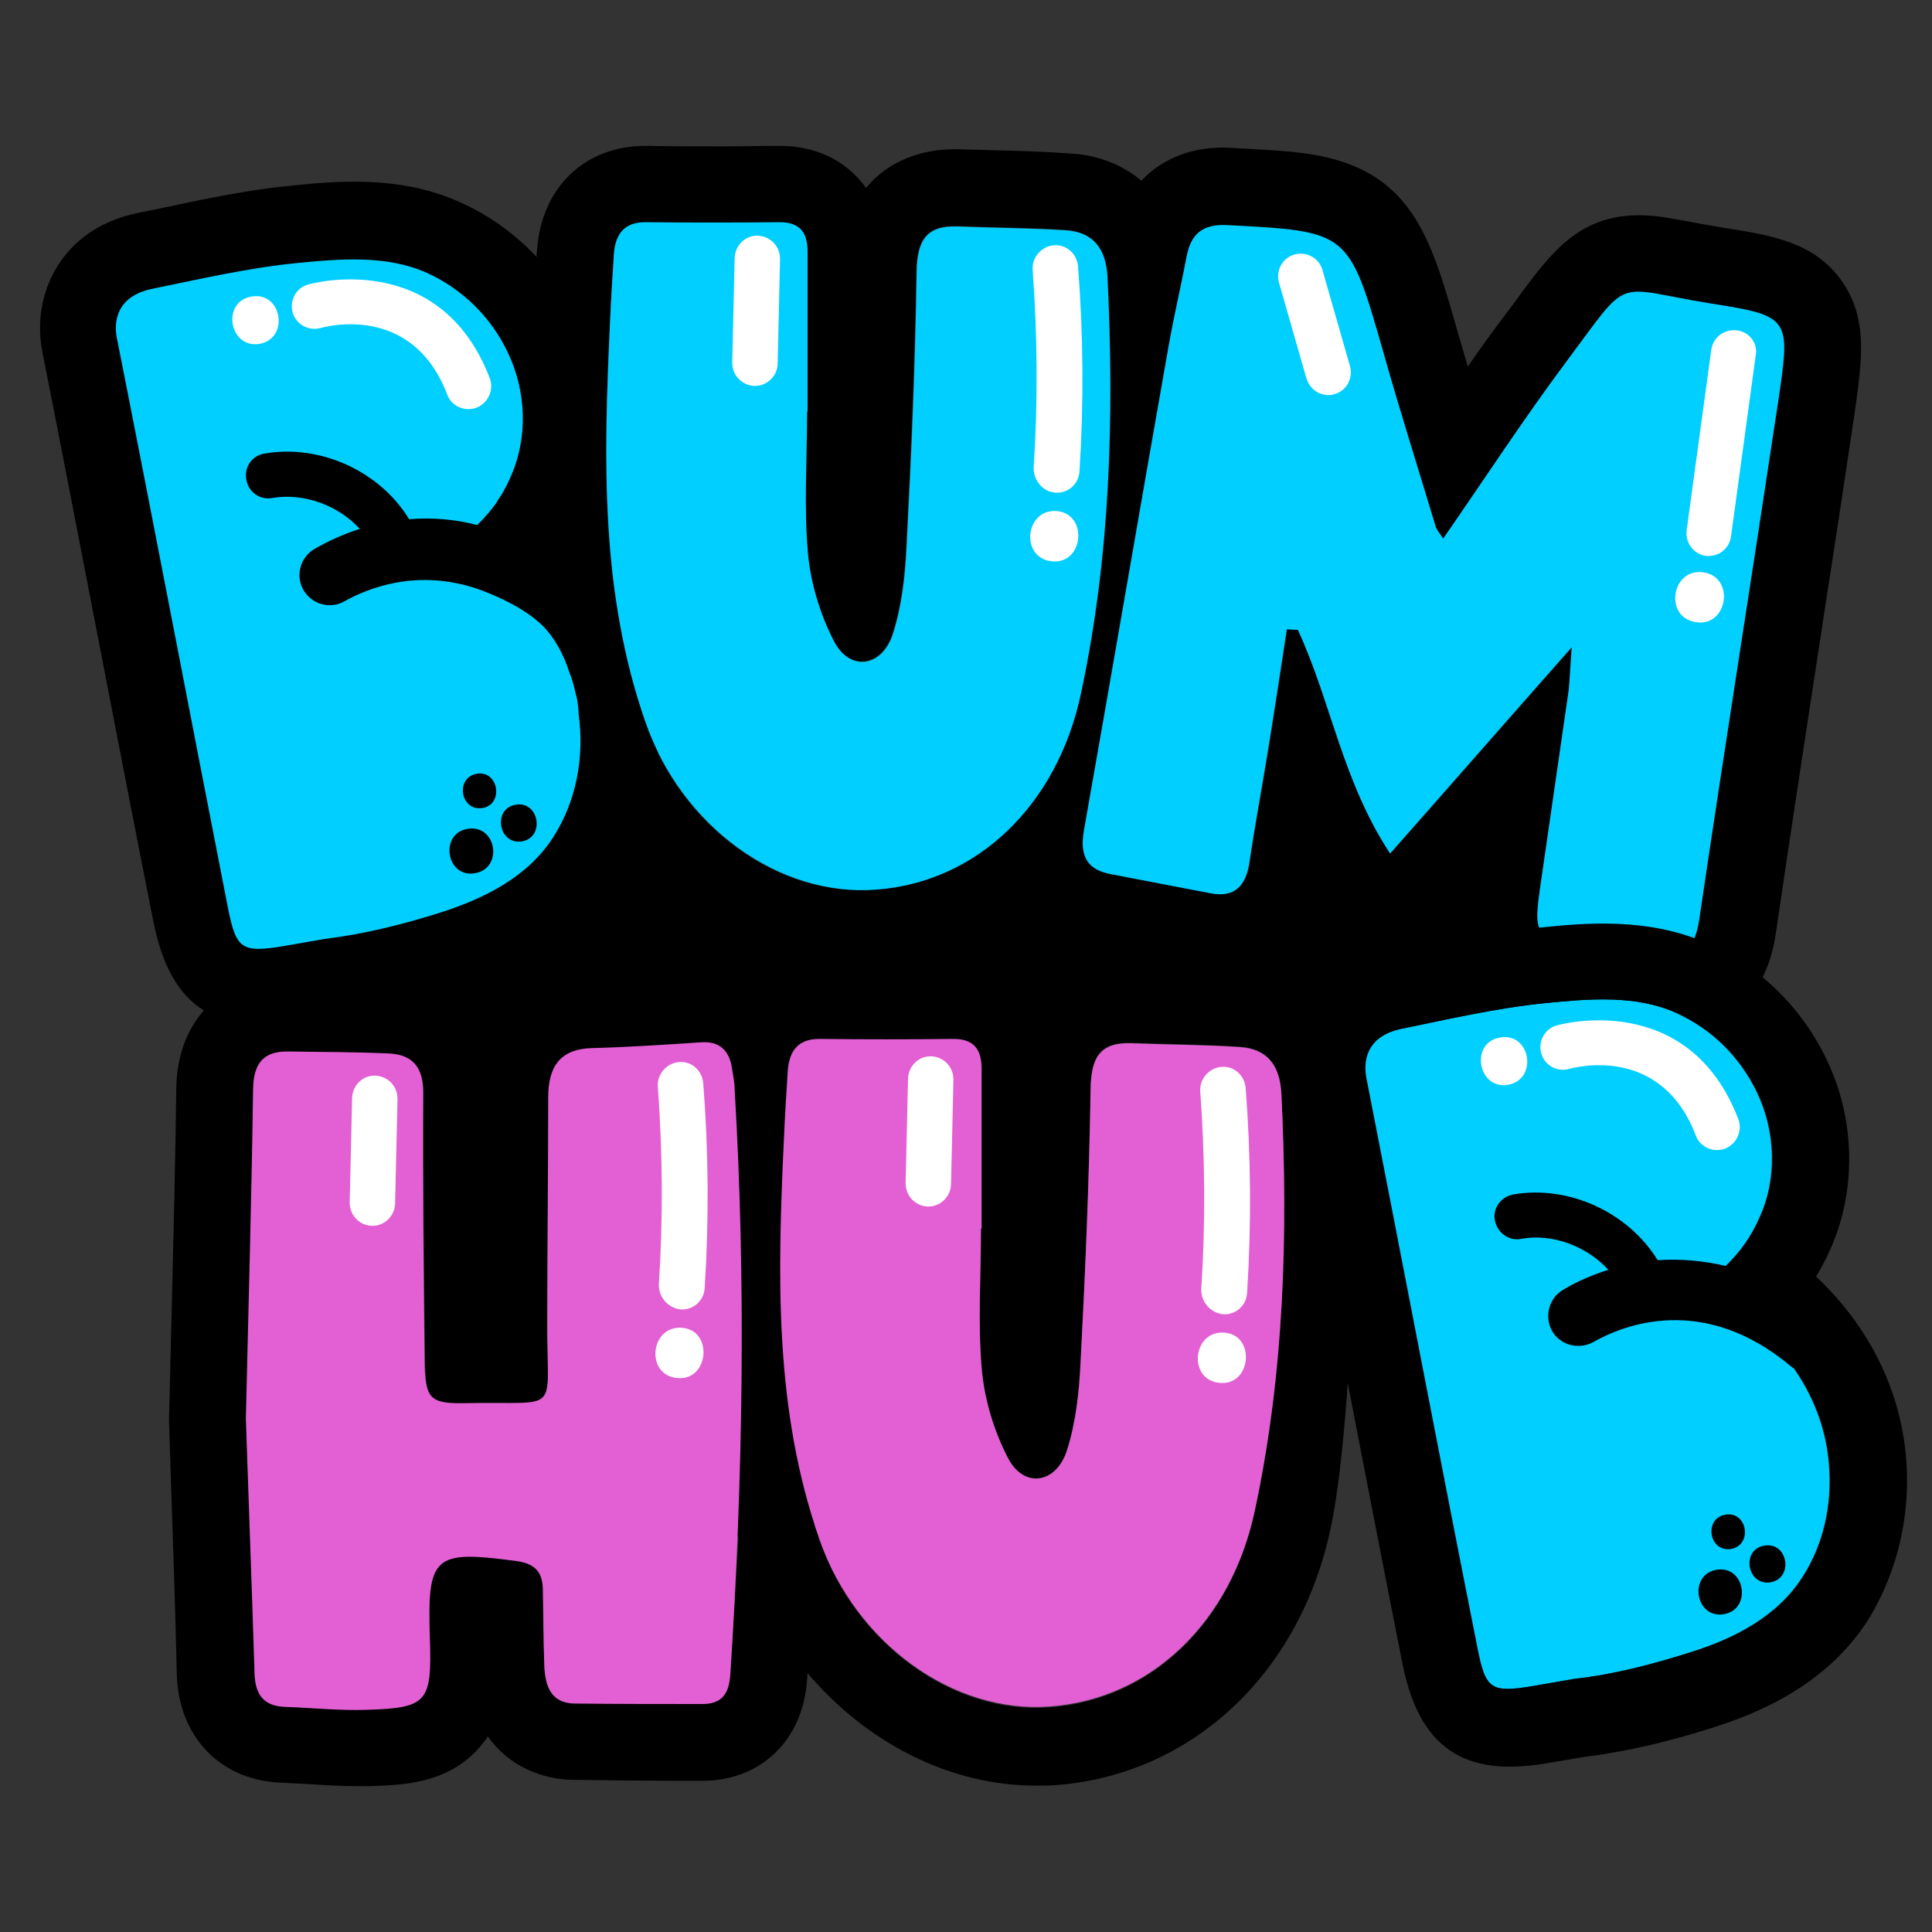 <?xml version="1.0" encoding="utf-8"?>
<!-- Generator: Adobe Illustrator 25.0.1, SVG Export Plug-In . SVG Version: 6.00 Build 0)  -->
<svg version="1.0" id="BUMHUB_x5F_Logo_x5F_by_x5F_MissChatz"
	 xmlns="http://www.w3.org/2000/svg" xmlns:xlink="http://www.w3.org/1999/xlink" x="0px" y="0px" viewBox="0 0 400 400"
	 enable-background="new 0 0 400 400" xml:space="preserve">
<rect x="0" y="0" width="400" height="400" fill="#333333" stroke="none"/>
<g>
	<path d="M381.4,58.3c-5.7-8.2-14.6-9.6-24.9-11.2c-2.9-0.5-5.2-0.9-7.2-1.3c-1.8-0.3-3.3-0.6-4.6-0.8c-16.3-2.5-22.7,6.2-30.2,16.3
		c-0.9,1.3-2,2.7-3.1,4.2c-2.6,3.4-5.1,6.9-7.5,10.4c-0.7-2.5-1.5-5-2.2-7.5c-5.5-19.3-9.4-33.2-30.5-36.5
		c-4.5-0.7-9.7-0.9-16.5-1.3c-7.6-0.4-13.9,2.1-18.4,6.8c-3.8-3.2-8.7-5.2-14.3-5.6c-5.7-0.4-11.3-0.6-16.7-0.7
		c-2.2-0.1-4.4-0.1-6.6-0.2c-0.4,0-0.8,0-1.1,0c-6.7,0-13.6,2.3-18.3,8c-0.7-1-1.5-1.9-2.2-2.6c-2.8-2.8-7.7-6.1-15.8-6.1
		c0,0,0,0,0,0c-3.9,0-7.9,0.1-11.8,0.1c-5.2,0-10.5,0-15.9-0.1c-12.5,0-21.5,8.6-22.4,21.5l-0.1,0.8c0,0.2,0,0.5,0,0.7
		c-4.5-4.8-9.9-8.7-16-11.4c-12.5-5.6-25.8-4.3-35.4-3.3c-3.2,0.3-6.5,0.8-10.1,1.4c-5.5,0.9-11,2.1-16.2,3.2l-4.9,1
		c-16,3.3-22.1,17-19.7,28.9c4,20.2,7.9,40.4,11.8,60.6c3.7,19.1,7.4,38.3,11.2,57.4c1.8,8.9,5.1,14.9,10.4,18.2
		c-3.6,4.1-5.6,9.6-5.7,16.1c-0.2,15.5-0.6,31.3-1,48l-0.5,20.2c0,0.3,0,0.6,0,0.9l0.4,12.5c0.4,12.2,0.9,25.9,1.2,39.6
		c0.3,13.2,9.2,22.3,22,22.6c1.9,0.1,3.8,0.2,5.7,0.3c3.1,0.2,6.3,0.4,9.7,0.4c0.8,0,1.5,0,2.3,0c6.7-0.2,15.9-0.4,22.5-7.5
		c0.8-0.9,1.6-1.8,2.2-2.8c4.4,6.3,11.4,8.9,17.6,9c8.3,0.1,16.7,0.2,25,0.2h1.8c12.2,0,20.9-8.5,21.7-21c0-0.4,0.1-0.9,0.1-1.3
		c12.1,14.3,29.3,23.3,47.3,23.3c1.3,0,2.7,0,4-0.1c28.2-2.1,50.6-23,57-53.2c5.7-26.7,6-101.6,5.7-111.2c8.3,1.3,57,8.4,57.6,8.5
		c0.6,0.1,14.7,0.1,19.6-3.5c5.1-3.7,8.2-9.5,9.3-17.2c3.3-22.5,6.8-45.3,10.2-67.5c2.1-13.4,4.1-26.7,6.1-40.1
		C385.5,74.6,386.8,66.1,381.4,58.3z M151.2,346.6c-0.3,4.3-2,6.1-5.8,6.1c-8.8,0-17.7,0-26.5-0.1c-4.9-0.1-6-3.7-6.2-7.7
		c-0.2-5.3-0.2-10.7-0.3-16c-0.1-3.7-1.8-5.3-5.5-5.8c-17.1-2.3-18.5-1.2-17.9,16.2c0.4,13-0.5,14.2-13,14.6
		c-5.6,0.2-11.2-0.4-16.8-0.6c-4.5-0.1-6.4-2.4-6.5-7.1c-0.5-18.7-1.2-37.3-1.7-52.3c0.6-25.2,1.2-46.8,1.5-68.3
		c0.1-5.4,2.3-7.8,7.3-7.7c6.9,0.1,13.8,0.1,20.7,0.4c4.7,0.2,7.2,2.5,7.2,8c-0.1,18.4,0.1,36.9,0.3,55.3c0.1,8.3,0.9,9.3,9,9.1
		c19.5-0.4,16.3,2.7,16.4-16.7c0-15.5,0.2-31.1,0.2-46.6c0-6.3,2.4-10,9-10.2c7.5-0.2,15.1-0.7,22.6-1.2c1.1-0.1,2.1,0,2.9,0.3
		c-0.4,1.5-0.6,3.1-0.7,4.8l-0.1,0.8c-0.3,4.5-0.6,9-0.8,13.6c-1.4,29.3-1.8,56,6.4,83C152.3,327.7,151.8,337.1,151.2,346.6z
		 M136.2,155.9c0.2-3.5,0-7-0.5-10.5c-1.1-8.1-4-15.7-8.4-22.7c-2.5-18.4-1.9-37.1-1-55.8c0.2-4.7,0.5-9.4,0.8-14.1
		c0.3-4.2,2.2-6.6,6.5-6.6c9.3,0.1,18.5,0.1,27.8,0c4.1,0,5.8,2,5.8,6.1c0,11,0,21.9,0,32.9c-0.1,0-0.1,0-0.2,0
		c0,9.9-0.7,19.8,0.2,29.5c0.6,6.2,2.6,12.7,5.5,18.2c3.3,6.1,9.9,5.1,12.1-1.8c1.8-5.6,2.5-11.8,2.8-17.8c1-19,1.8-38,2.1-57.1
		c0.1-6.6,2.1-9.6,8.4-9.4c7.5,0.3,15.1,0.3,22.6,0.8c4.7,0.4,7.4,2.9,8.2,7.4c-0.1,0.4-0.2,0.9-0.3,1.3c-0.9,4.1-1.8,8.3-2.5,12.6
		c-2.4,13.6-4.7,27.2-7.1,40.7c-3.4,19.8-6.9,39.5-10.4,59.3c-0.2,1.1-0.3,2.1-0.4,3.2c-7.4,7-16.7,11.3-27.1,12
		C163.2,185.7,145.1,174,136.2,155.9z M259.8,312.9c-4.9,23.1-21.5,39.1-42.5,40.6c-20,1.5-40.1-13.1-47.6-34.5c-0.3-1-0.6-2-1-3
		c1.2-32.7,1-62.9-0.7-91.7c-0.1-1.3-0.3-2.7-0.5-4l-0.1-0.9c-0.2-1.2-0.4-2.4-0.7-3.6c0.8-0.3,1.8-0.5,3-0.5
		c9.3,0.1,18.5,0.1,27.8,0c4.1,0,5.8,2,5.8,6.1c0,11,0,21.9,0,32.9c-0.1,0-0.1,0-0.2,0c0,9.9-0.7,19.8,0.2,29.5
		c0.6,6.2,2.6,12.7,5.5,18.2c3.3,6.1,9.9,5.1,12.1-1.8c1.8-5.6,2.5-11.8,2.8-17.8c1-19,1.8-38,2.1-57.1c0.1-6.6,2.1-9.6,8.4-9.4
		c7.5,0.3,15.1,0.3,22.6,0.8c5.5,0.4,8.2,3.7,8.5,9.7C266.7,255.6,265.9,284.4,259.8,312.9z M368.2,82.8
		c-5.4,35.9-11.1,71.7-16.4,107.6c-1,6.7-3.9,8.6-9.9,7.4c-4.2-0.9-8.6-1.1-12.8-1.8c-11.7-2-11.7-2-10-13.8
		c1.9-13.1,3.8-26.3,5.7-39.4c0.3-2.3,0.4-4.7,0.7-8.8c-13,14.7-24.7,28.1-37.6,42.7c-9.9-15-12.3-31.7-19.1-46.3
		c-0.8,0-1.5-0.1-2.3-0.1c-1.3,8.6-2.6,17.1-4,25.7c-1.2,7.4-2.6,14.8-3.7,22.3c-0.7,5.1-3.1,7.7-8.3,6.6
		c-6.8-1.3-13.5-2.6-20.3-3.9c-2.6-0.5-4.3-1.5-5.2-3.1c6.9-8.4,11.9-18.9,14.4-30.8c5.7-26.7,7.5-55.4,5.8-90.3
		c0-0.2,0-0.5-0.1-0.7c0.2-1,0.4-2,0.6-3c0.9-4.6,3.3-6.6,8.2-6.4c25.4,1.3,25.3,1.2,32.5,26.3c3.4,12.1,7.2,24,10.8,36
		c0.2,0.8,0.9,1.5,1.6,2.6c8.6-12.4,16.6-24.7,25.4-36.5c13.7-18.3,9.4-15.5,29.8-12.2C370.7,65.5,370.7,65.9,368.2,82.8z"/>
	<g>
		<path fill="#E260D3" d="M50.9,293.7c0.6-25.2,1.2-46.8,1.5-68.3c0.1-5.4,2.3-7.8,7.3-7.7c6.9,0.1,13.8,0.1,20.7,0.4
			c4.7,0.2,7.2,2.5,7.2,8c-0.1,18.4,0.1,36.9,0.3,55.3c0.1,8.3,0.9,9.3,9,9.1c19.5-0.4,16.3,2.7,16.4-16.7c0-15.5,0.2-31.1,0.2-46.6
			c0-6.3,2.4-10,9-10.2c7.5-0.2,15.1-0.7,22.6-1.2c4-0.3,6,1.8,6.5,5.7c0.2,1.3,0.5,2.6,0.5,4c2.4,40.4,1.7,80.8-0.9,121.2
			c-0.3,4.3-2,6.1-5.8,6.1c-8.8,0-17.7,0-26.5-0.1c-4.9-0.1-6-3.7-6.2-7.7c-0.2-5.3-0.2-10.7-0.3-16c-0.1-3.7-1.8-5.3-5.5-5.8
			c-17.1-2.3-18.5-1.2-17.9,16.2c0.4,13-0.5,14.2-13,14.6c-5.6,0.2-11.2-0.4-16.8-0.6c-4.5-0.1-6.4-2.4-6.5-7.1
			C52.1,327.4,51.4,308.7,50.9,293.7z"/>
		<path fill="#E260D3" d="M203.1,254.4c0,9.9-0.7,19.8,0.2,29.5c0.6,6.2,2.6,12.7,5.5,18.2c3.3,6.1,9.9,5.1,12.1-1.8
			c1.8-5.6,2.5-11.8,2.8-17.8c1-19,1.8-38,2.1-57.1c0.1-6.6,2.1-9.6,8.4-9.4c7.5,0.3,15.1,0.3,22.6,0.8c5.5,0.4,8.2,3.7,8.5,9.7
			c1.4,29,0.6,57.7-5.5,86.2c-4.9,23.1-21.5,39.1-42.5,40.6c-20,1.5-40.1-13.1-47.6-34.5c-9.5-27-8.7-55-7.4-83
			c0.2-4.7,0.5-9.4,0.8-14.1c0.3-4.2,2.2-6.6,6.5-6.6c9.3,0.1,18.5,0.1,27.8,0c4.1,0,5.8,2,5.8,6.1c0,11,0,21.9,0,32.9
			C203.2,254.4,203.2,254.4,203.1,254.4z"/>
	</g>
	<polyline points="198.5,54 198.5,54 198.5,54 	"/>
	<polyline points="196.8,55.4 196.8,55.4 196.8,55.4 	"/>
	<g>
		<path fill="#00CFFF" d="M119.5,144.9c-0.1-0.3-0.1-0.6-0.2-0.9c-0.1-0.5-0.3-1.1-0.4-1.6c-0.1-0.4-0.2-0.8-0.3-1.1
			c-0.1-0.4-0.3-0.9-0.4-1.3c-0.2-0.4-0.3-0.8-0.5-1.3c-0.1-0.4-1.8-5.7-5.5-9.3c-3.7-3.5-9-5.9-13.1-7.4c-12.7-4.4-23-0.2-27.8,2.5
			c-3,1.7-6.8,0.6-8.5-2.4c-1.7-3-0.6-6.8,2.4-8.5c3-1.7,6.1-3.1,9.3-4.1c-4.5-4.9-11.6-7.5-18.1-6.4c-2.5,0.5-5-1.2-5.4-3.8
			c-0.5-2.6,1.2-5,3.8-5.4c11.5-2,23.9,3.7,29.9,13.6c4.7-0.4,9.5,0,14.1,1.2c0,0,0,0,0,0c0.3-0.3,0.7-0.7,1-1c0,0,0.1-0.1,0.1-0.1
			c0.5-0.6,1-1.1,1.5-1.7c0.1-0.2,0.3-0.4,0.4-0.5c0.2-0.3,0.4-0.5,0.6-0.8c0.3-0.3,0.5-0.7,0.7-1.1c0.2-0.2,0.3-0.5,0.5-0.7
			c0.3-0.5,0.6-0.9,0.8-1.4c0.1-0.2,0.2-0.4,0.3-0.5c0.3-0.6,0.6-1.2,0.9-1.9c3.8-8.3,3.4-18-0.5-26.1c-3.4-7.2-9.4-13.1-16.7-16.4
			c-8.5-3.8-18.3-2.9-27.3-2c-9.9,1-19.8,3.3-29.6,5.3c-7.7,1.6-7.9,7.2-7.3,10.2c7.8,39.3,15.3,78.7,23,118
			c1.7,8.5,2.8,9.3,11.4,7.9c2.9-0.5,5.7-1,8.6-1.5c8.2-1,16.2-3,24.1-5.5c9-2.9,17.9-7.3,23.2-15.5c4.9-7.6,6.5-16.7,5.3-25.6
			C119.8,146.6,119.6,145.8,119.5,144.9z"/>
		<path fill="#00CFFF" d="M325.4,134c-13,14.7-24.7,28.1-37.6,42.7c-9.9-15-12.3-31.7-19.1-46.3c-0.8,0-1.5-0.1-2.3-0.1
			c-1.3,8.6-2.6,17.1-4,25.7c-1.2,7.4-2.6,14.8-3.7,22.3c-0.7,5.1-3.1,7.7-8.3,6.6c-6.8-1.3-13.5-2.6-20.3-3.9c-5-0.9-6.6-3.7-5.7-9
			c5.9-33.3,11.6-66.7,17.5-100.1c1.1-6.3,2.6-12.6,3.8-18.9c0.9-4.6,3.3-6.6,8.2-6.4c25.4,1.3,25.3,1.2,32.5,26.3
			c3.4,12.1,7.2,24,10.8,36c0.2,0.8,0.9,1.5,1.6,2.6c8.6-12.4,16.6-24.7,25.4-36.5c13.7-18.3,9.4-15.5,29.8-12.2
			c16.7,2.6,16.7,3,14.2,20c-5.4,35.9-11.1,71.7-16.4,107.6c-1,6.7-3.9,8.6-9.9,7.4c-4.2-0.9-8.6-1.1-12.8-1.8
			c-11.7-2-11.7-2-10-13.8c1.9-13.1,3.8-26.3,5.7-39.4C325,140.5,325.1,138.1,325.4,134z"/>
		<g>
			<path fill="#00CFFF" d="M167.1,85.3c0,9.9-0.7,19.8,0.2,29.5c0.6,6.2,2.6,12.7,5.5,18.2c3.3,6.1,9.9,5.1,12.1-1.8
				c1.8-5.6,2.5-11.8,2.8-17.8c1-19,1.8-38,2.1-57.1c0.1-6.6,2.1-9.6,8.4-9.4c7.5,0.3,15.1,0.3,22.6,0.8c5.5,0.4,8.2,3.7,8.5,9.7
				c1.4,29,0.6,57.7-5.5,86.2c-4.9,23.1-21.5,39.1-42.5,40.6c-20,1.5-40.1-13.1-47.6-34.5c-9.5-27-8.7-55-7.4-83
				c0.2-4.7,0.5-9.4,0.8-14.1c0.3-4.2,2.2-6.6,6.5-6.6c9.3,0.1,18.5,0.1,27.8,0c4.1,0,5.8,2,5.8,6.1c0,11,0,21.9,0,32.9
				C167.2,85.3,167.1,85.3,167.1,85.3z"/>
		</g>
	</g>
	<polyline points="284.5,62 284.5,62 284.5,62 	"/>
	<g>
		<path fill="#FFFFFF" d="M156.3,79.9c0,0-0.1,0-0.1,0c-2.6-0.1-4.6-2.2-4.6-4.8l0.5-21.7c0.1-2.6,2.2-4.7,4.8-4.6
			c2.6,0.1,4.6,2.2,4.6,4.8L161,75.4C160.9,77.9,158.8,79.9,156.3,79.9z"/>
	</g>
	<polyline points="31.9,62 31.9,62 31.9,62 	"/>
	<g>
		<path d="M96.8,171.6c-5.9,1-4.4,10.2,1.5,9.2C104.3,179.8,102.8,170.6,96.8,171.6z"/>
		<path d="M98.7,160.2c-4.5,0.8-3.4,7.8,1.2,7.1C104.4,166.5,103.2,159.4,98.7,160.2z"/>
		<path d="M106.8,166.6c-4.9,0.8-3.6,8.4,1.3,7.6C112.9,173.3,111.6,165.8,106.8,166.6z"/>
	</g>
	<g>
		<g>
			<path fill="#FFFFFF" d="M77.1,253.8c0,0-0.1,0-0.1,0c-2.6-0.1-4.6-2.2-4.6-4.8l0.5-21.7c0.1-2.6,2.2-4.7,4.8-4.6
				c2.6,0.1,4.6,2.2,4.6,4.8l-0.5,21.7C81.7,251.8,79.6,253.8,77.1,253.8z"/>
		</g>
		<g>
			<path fill="#FFFFFF" d="M359.6,68.4c-2.6-0.3-4.9,1.4-5.3,4l-5.1,37.4c-0.3,2.6,1.4,4.9,4,5.3c0.2,0,0.4,0,0.6,0
				c2.3,0,4.3-1.7,4.6-4.1l5.1-37.4C364,71.1,362.2,68.7,359.6,68.4z"/>
			<path fill="#FFFFFF" d="M352.7,118.5c-6.6-1-8.3,9.3-1.6,10.3C357.7,129.9,359.3,119.5,352.7,118.5z"/>
		</g>
		<g>
			<path fill="#FFFFFF" d="M218.5,102C218.5,102,218.6,102,218.5,102c2.6,0.2,4.9-1.8,5-4.5c0.9-14.1,0.8-28.2-0.3-42.3
				c-0.2-2.7-2.5-4.7-5.1-4.4c0,0-0.1,0-0.1,0c-2.5,0.3-4.4,2.6-4.2,5.1c1,13.7,1.1,27.4,0.2,41C214,99.5,215.9,101.8,218.5,102z"/>
			<path fill="#FFFFFF" d="M218.7,105.8c-6.5-0.4-7.5,9.7-1,10.4C224.4,117,225.4,106.3,218.7,105.8z"/>
		</g>
		<g>
			<path fill="#FFFFFF" d="M140.9,271.1C140.9,271.1,141,271.1,140.9,271.1c2.6,0.2,4.9-1.8,5-4.5c0.9-14.1,0.8-28.2-0.3-42.3
				c-0.2-2.7-2.5-4.7-5.1-4.4c0,0-0.1,0-0.1,0c-2.5,0.3-4.4,2.6-4.2,5.1c1,13.7,1.1,27.4,0.2,41
				C136.4,268.6,138.3,270.8,140.9,271.1z"/>
			<path fill="#FFFFFF" d="M141.1,274.9c-6.5-0.4-7.5,9.7-1,10.4C146.8,286.1,147.8,275.3,141.1,274.9z"/>
		</g>
		<g>
			<path fill="#FFFFFF" d="M192.2,249.8c0,0-0.1,0-0.1,0c-2.6-0.1-4.6-2.2-4.6-4.8l0.5-21.7c0.1-2.6,2.2-4.7,4.8-4.6
				c2.6,0.1,4.6,2.2,4.6,4.8l-0.5,21.7C196.8,247.8,194.7,249.8,192.2,249.8z"/>
		</g>
		<g>
			<path fill="#FFFFFF" d="M275.3,81.8c-2.1,0.1-4.1-1.2-4.8-3.4l-5.7-19.9c-0.7-2.5,0.7-5.1,3.2-5.8c2.5-0.7,5.1,0.7,5.8,3.2
				l5.7,19.9c0.7,2.5-0.7,5.1-3.2,5.8C276,81.7,275.6,81.8,275.3,81.8z"/>
		</g>
		<g>
			<g>
				<path fill="#FFFFFF" d="M97,84.7c-1.9,0-3.7-1.1-4.4-3c-7.3-19.1-25.4-14-26.2-13.8c-2.5,0.7-5.1-0.7-5.8-3.2
					c-0.7-2.5,0.7-5.1,3.2-5.8c0.3-0.1,27.2-7.7,37.6,19.4c0.9,2.4-0.3,5.1-2.7,6.1C98.1,84.6,97.6,84.7,97,84.7z"/>
			</g>
			<g>
				<path fill="#FFFFFF" d="M52.1,61.4c-6.3,1-4.7,10.8,1.6,9.8C60,70.1,58.4,60.3,52.1,61.4z"/>
			</g>
		</g>
		<g>
			<path fill="#FFFFFF" d="M253.2,272.1C253.2,272.1,253.3,272.1,253.2,272.1c2.6,0.2,4.9-1.8,5-4.5c0.9-14.1,0.8-28.2-0.3-42.3
				c-0.2-2.7-2.5-4.7-5.1-4.4c0,0-0.1,0-0.1,0c-2.5,0.3-4.4,2.6-4.2,5.1c1,13.7,1.1,27.4,0.2,41
				C248.7,269.6,250.6,271.8,253.2,272.1z"/>
			<path fill="#FFFFFF" d="M253.4,275.9c-6.5-0.4-7.5,9.7-1,10.4C259.1,287.1,260.1,276.3,253.4,275.9z"/>
		</g>
	</g>
	<polyline points="287.4,219.4 287.4,219.4 287.4,219.4 	"/>
</g>
<g>
	<path fill="#00CFFF" d="M352.6,265.8c-0.3,0.3-0.5,0.5-0.8,0.8c13.4,7,24.5,18.9,26.6,34.4c1.2,8.9-0.4,18.1-5.3,25.6
		c-5.3,8.2-14.2,12.7-23.2,15.5c-7.9,2.5-15.9,4.6-24.1,5.5c-2.9,0.5-5.7,1-8.6,1.5c-8.6,1.4-9.7,0.7-11.4-7.9
		c-7.8-39.3-15.3-78.7-23-118c-0.6-3-0.4-8.6,7.3-10.2c9.8-2,19.7-4.3,29.6-5.3c9-0.9,18.8-1.8,27.3,2c7.3,3.3,13.2,9.1,16.7,16.4
		c3.9,8.1,4.3,17.9,0.5,26.1C361.6,258.2,357.6,262.5,352.6,265.8z"/>
	<g>
		<path d="M355.4,325c-5.9,1-4.4,10.2,1.5,9.2C362.8,333.2,361.3,324,355.4,325z"/>
		<path d="M357.2,313.6c-4.5,0.8-3.4,7.8,1.2,7.1C362.9,319.9,361.8,312.8,357.2,313.6z"/>
		<path d="M365.3,320c-4.9,0.8-3.6,8.4,1.3,7.6C371.4,326.7,370.2,319.2,365.3,320z"/>
	</g>
	<g>
		<g>
			<path fill="#FFFFFF" d="M355.5,238.1c-1.9,0-3.7-1.1-4.4-3c-7.3-19.1-25.4-14-26.2-13.8c-2.5,0.7-5.1-0.7-5.8-3.2
				c-0.7-2.5,0.7-5.1,3.2-5.8c0.3-0.1,27.2-7.7,37.6,19.4c0.9,2.4-0.3,5.1-2.7,6.1C356.7,238,356.1,238.1,355.5,238.1z"/>
		</g>
		<g>
			<path fill="#FFFFFF" d="M310.6,214.8c-6.3,1-4.7,10.8,1.6,9.8C318.5,223.5,316.9,213.7,310.6,214.8z"/>
		</g>
	</g>
	<path d="M394.3,298.8c-1.8-13-8.2-25-18.3-34.5c1-1.7,2-3.5,2.8-5.3c5.6-12.3,5.4-27.1-0.6-39.6c-5.1-10.7-13.8-19.3-24.5-24
		c-12.5-5.6-25.8-4.3-35.4-3.3c-3.2,0.3-6.5,0.8-10.1,1.4c-5.5,0.9-11,2.1-16.2,3.2l-4.9,1c-16,3.3-22.1,17-19.7,28.9
		c4,20.2,7.9,40.4,11.8,60.6c3.7,19.1,7.4,38.3,11.2,57.4c3.4,17,12.5,23.4,29.6,20.5c2.8-0.5,5.5-0.9,8.3-1.4
		c1.6-0.2,3.2-0.4,4.8-0.7c6.7-1.1,13.6-2.8,21.8-5.4c14.8-4.7,25.2-11.9,31.8-22.1C393.3,324.8,396.1,311.8,394.3,298.8z
		 M373.2,326.6c-5.3,8.2-14.2,12.7-23.2,15.5c-7.9,2.5-15.9,4.6-24.1,5.5c-2.9,0.5-5.7,1-8.6,1.5c-8.6,1.4-9.7,0.7-11.4-7.9
		c-7.8-39.3-15.3-78.7-23-118c-0.6-3-0.4-8.6,7.3-10.2c9.8-2,19.7-4.3,29.6-5.3c9-0.9,18.8-1.8,27.3,2c7.3,3.3,13.2,9.1,16.7,16.4
		c3.9,8.1,4.3,17.9,0.5,26.1c-1.8,4-4.2,7.2-7,9.9c-4.7-1.1-9.4-1.5-14.1-1.2c-6.1-9.9-18.4-15.6-29.9-13.6
		c-2.6,0.5-4.3,2.9-3.8,5.4c0.5,2.5,2.9,4.3,5.4,3.8c6.5-1.2,13.6,1.5,18.1,6.4c-3.2,1-6.3,2.3-9.3,4.1c-3,1.7-4,5.5-2.4,8.5
		c1.7,3,5.5,4,8.5,2.4c6.3-3.6,22.8-10.2,40.9,4.9c0.2,0.2,0.5,0.4,0.8,0.5c3.6,5.2,6.1,11.1,7,17.7
		C379.7,309.8,378.1,319,373.2,326.6z"/>
</g>
</svg>
